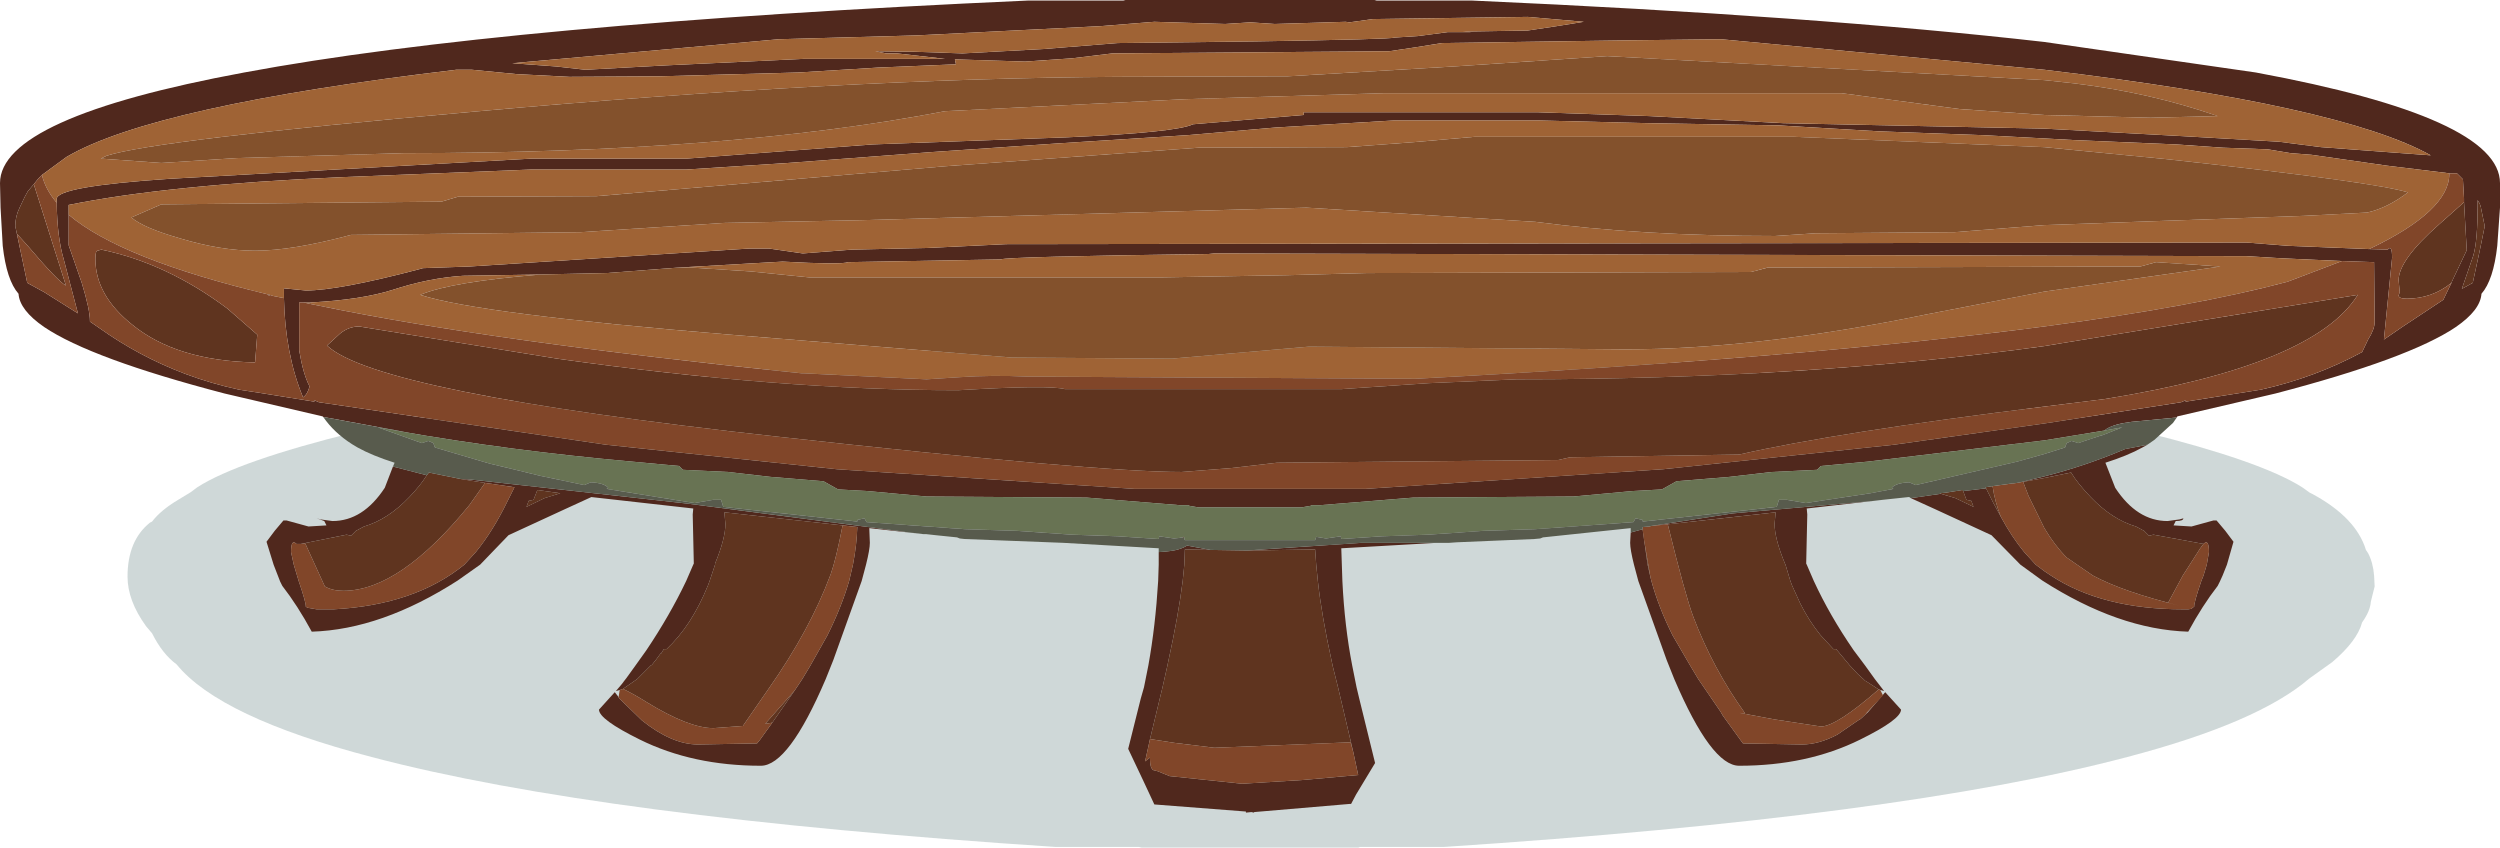 <?xml version="1.0" encoding="UTF-8" standalone="no"?>
<svg xmlns:ffdec="https://www.free-decompiler.com/flash" xmlns:xlink="http://www.w3.org/1999/xlink" ffdec:objectType="shape" height="77.75px" width="229.35px" xmlns="http://www.w3.org/2000/svg">
  <g transform="matrix(1.0, 0.0, 0.0, 1.0, 113.3, 45.3)">
    <path d="M6.2 -14.1 L6.25 -14.05 6.9 -14.05 14.45 -13.45 27.2 -13.35 31.95 -12.95 34.3 -12.85 34.4 -12.75 35.5 -12.25 39.7 -11.9 43.1 -11.55 46.75 -11.35 47.05 -11.1 50.8 -10.75 68.95 -8.55 74.25 -7.5 75.55 -7.4 75.6 -7.35 83.45 -5.65 Q94.1 -3.0 97.9 -0.6 L98.6 -0.1 98.9 0.05 Q102.85 2.2 103.75 5.15 L103.95 5.45 Q104.4 6.3 104.5 7.5 L104.55 8.5 104.2 9.9 Q104.15 10.75 103.4 11.8 102.95 13.5 100.65 15.45 L98.55 16.95 Q93.85 21.0 81.85 24.15 61.05 29.65 19.15 32.4 L11.45 32.4 11.35 32.45 -8.6 32.45 -8.8 32.4 -16.45 32.4 Q-58.4 29.65 -79.2 24.15 -93.15 20.5 -97.1 15.65 -98.4 14.7 -99.35 12.8 L-99.9 12.15 Q-101.6 9.8 -101.6 7.6 -101.6 4.3 -99.55 2.65 L-99.35 2.55 Q-98.55 1.5 -96.95 0.55 L-95.8 -0.15 -95.2 -0.6 Q-91.45 -3.0 -80.75 -5.65 L-72.85 -7.35 -72.85 -7.45 -69.2 -7.75 Q-67.8 -7.9 -67.25 -8.25 L-67.05 -8.4 -48.1 -10.75 -44.35 -11.1 -44.05 -11.35 -40.45 -11.55 -37.05 -11.9 -32.8 -12.25 -31.7 -12.75 -31.6 -12.85 -29.25 -12.95 -24.55 -13.35 -11.7 -13.45 -4.25 -14.05 -3.55 -14.05 -3.5 -14.1 -2.75 -14.2 5.5 -14.2 6.2 -14.1" fill="#003333" fill-opacity="0.188" fill-rule="evenodd" stroke="none"/>
    <path d="M-108.1 -26.7 L-108.1 -27.05 Q-108.1 -28.2 -97.7 -28.9 L-64.5 -30.75 -50.3 -30.75 -33.25 -32.05 -15.45 -32.7 Q-5.4 -33.15 -3.85 -33.9 L6.3 -34.75 6.3 -35.0 27.8 -35.0 38.0 -34.65 50.3 -34.0 74.25 -33.5 87.1 -32.8 95.75 -32.3 99.65 -31.8 109.7 -31.05 Q101.45 -35.65 74.25 -38.9 L44.6 -41.7 36.1 -41.6 19.0 -41.35 16.5 -40.95 14.15 -40.6 -11.25 -40.4 -14.95 -39.95 -19.25 -39.65 -25.6 -39.85 -25.7 -39.85 -25.6 -39.4 -32.75 -39.1 -40.05 -38.65 -52.75 -38.3 -61.05 -38.25 -65.9 -38.5 -70.0 -38.9 -71.45 -38.9 Q-99.2 -35.6 -107.2 -30.9 L-109.45 -29.25 -109.8 -28.9 -110.2 -28.4 -110.75 -27.75 -111.05 -27.2 -111.5 -26.25 Q-111.9 -25.45 -111.9 -24.55 L-111.75 -23.85 -110.8 -19.35 -109.25 -18.5 -106.15 -16.55 -107.45 -21.5 Q-108.05 -23.5 -108.1 -26.7 M111.4 -29.4 L105.7 -30.1 98.75 -31.1 96.85 -31.25 94.75 -31.6 90.65 -31.75 86.35 -32.05 76.95 -32.45 74.25 -32.6 68.6 -32.9 59.1 -33.25 49.8 -33.8 37.9 -34.0 27.8 -34.25 14.6 -34.25 3.7 -33.6 -4.35 -32.9 -16.15 -32.15 -27.8 -31.35 -41.0 -30.35 -46.4 -30.0 -50.3 -29.75 -64.5 -29.75 -81.9 -29.05 Q-97.85 -28.35 -107.0 -26.5 L-107.0 -25.6 -107.0 -22.8 -105.8 -19.35 Q-105.05 -16.9 -105.05 -15.85 L-105.05 -15.8 -104.25 -15.25 Q-100.55 -12.6 -96.3 -11.0 -93.9 -10.1 -91.35 -9.55 L-89.1 -9.2 -84.45 -8.45 -84.5 -8.6 -84.05 -8.4 -57.7 -4.5 -36.5 -2.25 -9.2 -0.45 11.95 -0.45 39.25 -2.25 60.45 -4.5 74.25 -6.45 86.8 -8.4 87.25 -8.6 87.2 -8.45 94.1 -9.55 Q99.05 -10.65 103.4 -13.0 L103.95 -14.15 Q104.55 -15.1 104.55 -15.75 L104.5 -21.25 101.55 -21.35 96.1 -21.6 92.8 -21.8 -1.9 -22.05 -2.4 -22.0 Q-21.0 -21.75 -21.5 -21.5 L-35.5 -21.25 Q-36.1 -21.0 -41.5 -21.3 L-51.1 -20.75 -57.65 -20.25 -64.65 -20.1 -70.8 -20.0 Q-73.95 -19.8 -77.3 -18.7 -80.15 -17.8 -84.8 -17.55 L-85.45 -17.55 -85.85 -17.55 -85.85 -13.15 Q-85.5 -11.0 -84.9 -9.85 -85.1 -9.1 -85.5 -8.85 -87.15 -12.85 -87.25 -17.95 L-87.25 -18.5 -87.25 -18.85 -85.25 -18.65 Q-82.25 -18.65 -74.85 -20.6 L-74.5 -20.7 -70.25 -20.85 -44.55 -22.5 -42.75 -22.5 -39.65 -22.05 -35.15 -22.4 -28.25 -22.55 -21.0 -22.9 92.8 -23.05 96.6 -22.75 104.05 -22.45 105.75 -22.4 Q106.15 -22.9 106.15 -21.65 L105.4 -14.15 107.0 -15.25 110.85 -17.8 111.6 -19.35 111.65 -19.5 113.0 -22.35 112.75 -26.75 112.75 -27.1 112.65 -28.85 112.1 -29.4 111.4 -29.4 M20.9 -42.4 L26.85 -42.5 29.5 -42.9 32.0 -43.3 26.85 -43.75 12.65 -43.55 10.5 -43.25 10.15 -43.3 3.65 -43.1 1.4 -43.25 -0.9 -43.1 -7.4 -43.3 -12.35 -42.9 -29.25 -42.05 -41.85 -41.7 -66.3 -39.5 -62.25 -39.2 -59.6 -38.9 -52.25 -39.3 -39.55 -39.9 -26.6 -39.9 -31.0 -40.4 -32.0 -40.4 -33.0 -40.6 -29.35 -40.55 -25.0 -40.4 -17.6 -40.8 -10.75 -41.35 1.8 -41.5 Q14.4 -41.7 14.6 -41.85 L16.85 -42.0 19.5 -42.35 21.75 -42.35 20.9 -42.4 M-83.65 -7.05 L-83.7 -7.1 -92.7 -9.2 Q-104.95 -12.4 -109.25 -15.3 -111.5 -16.85 -111.6 -18.35 -112.7 -19.6 -113.05 -22.75 L-113.25 -26.25 -113.3 -28.5 Q-113.3 -34.5 -90.9 -38.65 -67.05 -43.1 -19.0 -45.25 L-10.25 -45.25 -10.05 -45.3 12.8 -45.3 13.0 -45.25 21.75 -45.25 Q53.2 -43.85 74.25 -41.45 L93.65 -38.65 Q116.05 -34.5 116.05 -28.5 L116.05 -26.25 115.8 -22.75 Q115.45 -19.6 114.35 -18.35 114.25 -16.85 112.0 -15.3 107.7 -12.4 95.45 -9.2 L86.45 -7.1 86.4 -7.0 82.25 -6.6 Q80.65 -6.4 79.95 -5.95 L79.75 -5.8 74.25 -4.9 58.05 -2.95 53.75 -2.55 53.4 -2.2 49.25 -2.0 45.35 -1.55 40.5 -1.15 39.25 -0.45 39.15 -0.4 36.45 -0.25 31.05 0.25 16.35 0.35 7.75 1.05 7.0 1.05 6.95 1.1 6.1 1.25 -3.35 1.25 -4.2 1.1 -4.25 1.05 -5.0 1.05 -13.6 0.35 -28.3 0.25 -33.7 -0.25 -36.4 -0.4 -36.5 -0.45 -37.75 -1.15 -42.6 -1.55 -46.5 -2.0 -50.65 -2.2 -51.0 -2.55 -55.3 -2.95 Q-66.5 -3.95 -76.7 -5.75 L-76.05 -5.65 -83.65 -7.05 M83.7 -4.5 L83.25 -4.25 Q81.9 -3.5 79.85 -2.85 L80.75 -0.55 Q82.75 2.5 85.55 2.5 L86.65 2.35 87.0 2.25 Q87.0 2.5 86.3 2.5 L86.1 2.9 87.75 3.0 89.75 2.45 90.05 2.45 90.85 3.4 91.6 4.4 91.0 6.5 90.6 7.5 90.35 8.05 90.15 8.45 Q88.75 10.25 87.45 12.65 81.05 12.45 74.05 7.95 L72.05 6.5 69.4 3.8 64.2 1.4 62.0 0.4 64.75 0.0 66.1 0.4 67.75 1.2 67.55 0.65 67.1 0.55 66.8 -0.25 68.9 -0.5 69.55 0.8 70.25 2.1 Q71.25 3.95 72.4 5.35 L73.45 6.5 74.25 7.1 74.85 7.5 Q79.55 10.6 87.0 10.6 L87.15 10.6 87.2 10.6 87.45 10.6 87.75 10.55 87.85 10.45 88.0 10.35 Q87.95 10.05 88.65 8.0 L88.85 7.5 89.15 6.5 89.35 5.35 Q89.35 4.1 88.85 4.6 L84.25 3.75 83.85 3.85 83.4 3.4 82.65 3.0 Q80.45 2.35 78.5 0.3 77.3 -0.95 76.7 -1.95 L74.25 -1.45 74.0 -1.4 71.75 -1.0 72.0 -1.05 74.25 -1.6 Q78.0 -2.55 81.65 -4.1 L83.7 -4.5 M58.6 0.65 L52.45 1.35 52.5 1.9 52.4 6.4 52.45 6.5 53.1 8.0 Q54.55 11.15 56.75 14.35 L57.8 15.75 58.7 17.0 59.55 18.1 59.05 17.95 58.9 17.85 57.9 17.2 57.8 17.15 57.65 17.0 57.15 16.55 56.4 15.75 55.15 14.25 54.9 14.25 53.7 12.95 Q52.65 11.65 51.85 10.05 L51.1 8.4 50.95 8.0 50.5 6.5 50.45 6.4 Q49.5 4.1 49.5 2.75 L49.6 1.7 39.7 2.8 38.2 2.95 45.65 1.8 58.6 0.65 M58.05 20.05 L59.65 18.2 61.1 19.8 Q61.1 20.7 57.35 22.55 52.5 24.95 46.25 24.95 43.7 24.95 40.3 17.0 L39.8 15.75 39.6 15.25 37.0 8.0 36.6 6.5 Q36.25 5.1 36.25 4.5 L36.3 3.55 37.4 3.25 37.4 3.3 37.85 6.5 38.1 7.6 38.2 8.0 Q38.85 10.4 40.15 13.0 L41.75 15.75 42.5 17.0 44.55 20.0 44.75 20.35 46.45 22.7 46.6 22.9 52.0 23.0 Q53.55 23.0 55.25 22.1 L57.15 20.8 57.4 20.65 58.05 20.05 M19.4 4.5 L18.5 4.5 9.75 5.0 9.8 6.5 9.85 8.0 Q10.05 12.15 10.75 15.75 L11.15 17.75 11.4 18.8 12.85 24.7 11.1 27.6 10.65 28.45 10.55 28.45 1.75 29.2 1.75 29.25 1.5 29.2 1.0 29.25 1.0 29.15 -7.4 28.5 -8.45 26.25 -9.8 23.4 -8.65 18.8 -8.35 17.75 -7.95 15.75 Q-7.3 12.15 -7.05 8.0 L-7.0 6.5 -7.0 5.35 -6.35 5.3 Q-5.1 5.2 -4.4 4.75 L-2.25 5.15 -4.6 5.1 -4.65 6.5 -4.8 8.0 Q-5.2 11.2 -6.15 15.5 L-6.2 15.75 -6.65 17.75 -7.8 22.5 -8.25 24.55 -7.8 24.2 -7.8 24.35 Q-7.8 25.15 -7.5 25.35 L-7.1 25.45 -6.0 25.9 0.65 26.6 6.3 26.25 11.3 25.8 10.85 23.7 9.45 17.75 8.95 15.75 8.9 15.5 Q7.95 11.2 7.6 8.0 L7.45 6.5 7.35 5.1 1.75 5.2 1.1 5.2 11.6 4.5 19.4 4.5 M-28.6 3.7 L-33.55 3.15 -33.55 3.2 -33.5 4.5 Q-33.5 5.1 -33.85 6.5 L-34.25 8.0 -36.85 15.25 -37.05 15.75 -37.55 17.0 Q-40.95 24.95 -43.5 24.95 -49.75 24.95 -54.6 22.55 -58.35 20.7 -58.35 19.8 L-56.9 18.2 -56.55 18.65 -56.55 18.7 -56.05 19.2 -54.4 20.8 Q-51.65 23.0 -49.25 23.0 L-43.85 22.9 -43.6 22.6 -42.45 21.0 -40.4 18.05 -39.7 17.0 -38.95 15.75 -37.4 13.0 Q-36.1 10.4 -35.4 8.0 L-35.05 6.5 Q-34.7 4.7 -34.65 3.05 L-36.0 2.9 -46.85 1.7 -46.75 2.75 Q-46.75 4.1 -47.7 6.4 L-47.7 6.5 -48.2 8.0 -48.35 8.4 Q-49.85 12.1 -52.15 14.25 L-52.4 14.25 -52.65 14.65 -52.7 14.65 -53.1 15.2 -53.5 15.7 -53.6 15.75 -54.85 17.0 -56.15 17.9 -56.25 17.95 -56.45 18.0 -56.8 18.1 -56.25 17.45 -55.9 17.0 -55.0 15.75 -54.0 14.35 Q-51.85 11.15 -50.35 8.0 L-49.7 6.5 -49.65 6.4 -49.75 1.9 -49.7 1.35 -59.05 0.3 -61.45 1.4 -66.65 3.8 -69.25 6.5 -71.3 7.95 Q-78.3 12.45 -84.7 12.65 -86.0 10.25 -87.4 8.45 L-87.6 8.05 -88.2 6.5 -88.85 4.4 -88.1 3.4 -87.3 2.45 -87.0 2.45 -85.0 3.0 -83.35 2.9 -83.55 2.5 -84.25 2.25 -83.9 2.35 -82.8 2.5 Q-80.0 2.5 -78.0 -0.55 L-77.25 -2.5 -74.15 -1.7 Q-74.7 -0.8 -75.75 0.3 -77.7 2.35 -79.9 3.0 L-80.65 3.4 -81.1 3.85 -81.5 3.75 -85.7 4.6 -86.1 4.6 Q-86.6 4.1 -86.6 5.35 L-86.35 6.5 -85.9 8.0 Q-85.2 10.05 -85.25 10.35 L-85.1 10.45 -84.25 10.6 -82.7 10.6 Q-75.25 10.2 -70.7 6.5 L-69.65 5.35 Q-68.1 3.45 -66.8 0.8 L-66.1 -0.6 -68.8 -1.0 -71.0 -1.35 -70.65 -1.35 -70.05 -1.3 -67.8 -1.05 -50.25 0.9 -30.55 3.45 -29.95 3.55 -29.4 3.6 -28.6 3.7 M-4.65 4.05 L-4.85 4.0 -4.7 3.95 -4.65 4.05 M114.25 -26.4 L114.25 -26.45 114.15 -26.7 114.1 -26.75 114.0 -26.95 114.0 -26.5 Q114.0 -23.2 113.6 -21.85 L112.55 -18.8 113.55 -19.35 114.2 -22.35 114.65 -24.55 114.3 -26.25 114.3 -26.3 114.25 -26.4 M-64.0 -0.35 L-64.35 0.55 -64.8 0.65 -65.0 1.2 -63.35 0.4 -61.9 -0.05 -64.0 -0.35" fill="#50281d" fill-rule="evenodd" stroke="none"/>
    <path d="M-109.45 -29.25 L-107.2 -30.9 Q-99.2 -35.6 -71.45 -38.9 L-70.0 -38.9 -65.9 -38.5 -61.05 -38.25 -52.75 -38.3 -40.05 -38.65 -32.75 -39.1 -25.6 -39.4 -25.7 -39.85 -25.6 -39.85 -19.25 -39.65 -14.95 -39.95 -11.25 -40.4 14.15 -40.6 16.5 -40.95 19.0 -41.35 36.1 -41.6 44.6 -41.7 74.25 -38.9 Q101.45 -35.65 109.7 -31.05 L99.65 -31.8 95.75 -32.3 87.1 -32.8 74.25 -33.5 50.3 -34.0 38.0 -34.65 27.8 -35.0 6.3 -35.0 6.3 -34.75 -3.85 -33.9 Q-5.4 -33.15 -15.45 -32.7 L-33.25 -32.05 -50.3 -30.75 -64.5 -30.75 -97.7 -28.9 Q-108.1 -28.2 -108.1 -27.05 L-108.1 -26.7 Q-109.15 -27.95 -109.45 -29.25 M-107.0 -25.6 L-107.0 -26.5 Q-97.85 -28.35 -81.9 -29.05 L-64.5 -29.75 -50.3 -29.75 -46.4 -30.0 -41.0 -30.35 -27.8 -31.35 -16.15 -32.15 -4.35 -32.9 3.7 -33.6 14.6 -34.25 27.8 -34.25 37.9 -34.0 49.8 -33.8 59.1 -33.25 68.6 -32.9 74.25 -32.6 76.95 -32.45 86.35 -32.05 90.65 -31.75 94.75 -31.6 96.85 -31.25 98.75 -31.1 105.7 -30.1 111.4 -29.4 111.4 -29.35 Q111.4 -25.95 104.05 -22.45 L96.6 -22.75 92.8 -23.05 -21.0 -22.9 -28.25 -22.55 -35.15 -22.4 -39.65 -22.05 -42.75 -22.5 -44.55 -22.5 -70.25 -20.85 -74.5 -20.7 -74.85 -20.6 Q-82.25 -18.65 -85.25 -18.65 L-87.25 -18.85 -87.25 -18.5 -87.25 -17.95 -88.25 -18.15 -88.55 -18.25 -88.75 -18.3 Q-102.25 -21.55 -107.0 -25.6 M20.9 -42.4 L21.75 -42.35 19.5 -42.35 16.85 -42.0 14.6 -41.85 Q14.4 -41.7 1.8 -41.5 L-10.75 -41.35 -17.6 -40.8 -25.0 -40.4 -29.35 -40.55 -33.0 -40.6 -32.0 -40.4 -31.0 -40.4 -26.6 -39.9 -39.55 -39.9 -52.25 -39.3 -59.6 -38.9 -62.25 -39.2 -66.3 -39.5 -41.85 -41.7 -29.25 -42.05 -12.35 -42.9 -7.4 -43.3 -0.9 -43.1 1.4 -43.25 3.65 -43.1 10.15 -43.3 10.5 -43.25 12.65 -43.55 26.85 -43.75 32.0 -43.3 29.5 -42.9 26.85 -42.5 20.9 -42.4 M10.25 -31.8 L-3.35 -31.75 -26.55 -30.05 -58.6 -27.3 -71.3 -27.25 -72.8 -26.8 -98.5 -26.55 -101.25 -25.35 Q-100.15 -24.4 -96.85 -23.45 -93.05 -22.3 -89.9 -22.3 -86.5 -22.3 -81.1 -23.75 L-60.05 -24.0 -46.85 -24.85 -34.3 -25.1 6.55 -26.25 27.55 -24.95 Q37.3 -23.65 49.55 -23.65 L53.25 -23.9 66.0 -24.0 74.25 -24.65 98.1 -25.5 103.85 -25.8 Q105.7 -26.2 107.6 -27.65 104.6 -28.6 85.45 -30.7 L74.25 -31.8 51.25 -32.75 22.0 -32.75 16.3 -32.25 10.25 -31.8 M4.85 -38.3 L-10.75 -38.25 Q-36.15 -38.1 -69.9 -35.05 -99.15 -32.45 -103.55 -31.0 L-104.05 -30.75 -98.5 -30.35 -91.55 -30.8 -76.25 -31.25 Q-46.6 -31.25 -26.6 -35.1 L-4.6 -36.2 13.65 -36.75 55.65 -36.75 66.45 -35.3 74.25 -34.75 84.0 -34.5 90.15 -34.65 Q84.0 -36.8 77.0 -37.65 L74.25 -37.95 34.15 -40.15 20.05 -39.2 4.85 -38.3 M-64.65 -20.1 L-63.85 -20.1 Q-71.9 -19.45 -74.75 -18.25 -69.4 -16.5 -46.35 -14.6 L-20.5 -12.5 -5.8 -12.4 -0.65 -12.85 6.8 -13.5 35.8 -13.25 Q47.85 -13.25 63.4 -16.45 L74.25 -18.55 90.4 -20.85 84.5 -21.25 83.05 -20.85 48.85 -20.75 47.35 -20.35 12.15 -20.25 4.7 -20.05 -6.8 -19.85 -39.05 -19.85 -44.45 -20.4 -49.85 -20.75 -51.1 -20.75 -41.5 -21.3 Q-36.1 -21.0 -35.5 -21.25 L-21.5 -21.5 Q-21.0 -21.75 -2.4 -22.0 L-1.9 -22.05 92.8 -21.8 96.1 -21.6 101.55 -21.35 96.55 -19.45 Q88.1 -17.2 74.25 -15.35 52.25 -12.45 16.55 -10.55 L-19.0 -10.75 Q-22.3 -10.9 -25.2 -10.7 L-28.3 -10.5 -39.55 -11.05 -39.75 -11.05 Q-68.35 -14.0 -84.0 -17.25 L-84.75 -17.4 -84.8 -17.55 Q-80.15 -17.8 -77.3 -18.7 -73.95 -19.8 -70.8 -20.0 L-64.65 -20.1" fill="#9f6335" fill-rule="evenodd" stroke="none"/>
    <path d="M4.85 -38.3 L20.05 -39.2 34.15 -40.15 74.25 -37.95 77.0 -37.65 Q84.0 -36.8 90.15 -34.65 L84.0 -34.5 74.25 -34.75 66.45 -35.3 55.65 -36.75 13.65 -36.75 -4.6 -36.2 -26.6 -35.1 Q-46.6 -31.25 -76.25 -31.25 L-91.55 -30.8 -98.5 -30.35 -104.05 -30.75 -103.55 -31.0 Q-99.15 -32.45 -69.9 -35.05 -36.15 -38.1 -10.75 -38.25 L4.85 -38.3 M10.25 -31.8 L16.3 -32.25 22.0 -32.75 51.25 -32.75 74.25 -31.8 85.45 -30.7 Q104.6 -28.6 107.6 -27.65 105.7 -26.2 103.85 -25.8 L98.1 -25.5 74.25 -24.65 66.0 -24.0 53.25 -23.9 49.55 -23.65 Q37.3 -23.65 27.55 -24.95 L6.55 -26.25 -34.3 -25.1 -46.85 -24.85 -60.05 -24.0 -81.1 -23.75 Q-86.5 -22.3 -89.9 -22.3 -93.05 -22.3 -96.85 -23.45 -100.15 -24.4 -101.25 -25.35 L-98.5 -26.55 -72.8 -26.8 -71.3 -27.25 -58.6 -27.3 -26.55 -30.05 -3.35 -31.75 10.25 -31.8 M-51.1 -20.75 L-49.85 -20.75 -44.45 -20.4 -39.05 -19.85 -6.8 -19.85 4.7 -20.05 12.15 -20.25 47.35 -20.35 48.85 -20.75 83.05 -20.85 84.5 -21.25 90.4 -20.85 74.25 -18.55 63.4 -16.45 Q47.85 -13.25 35.8 -13.25 L6.8 -13.5 -0.65 -12.85 -5.8 -12.4 -20.5 -12.5 -46.35 -14.6 Q-69.4 -16.5 -74.75 -18.25 -71.9 -19.45 -63.85 -20.1 L-64.65 -20.1 -57.65 -20.25 -51.1 -20.75 M-84.8 -17.55 L-84.75 -17.4 -85.45 -17.55 -84.8 -17.55" fill="#83512c" fill-rule="evenodd" stroke="none"/>
    <path d="M-111.75 -23.85 L-111.9 -24.55 Q-111.9 -25.45 -111.5 -26.25 L-111.05 -27.2 -110.75 -27.75 -110.2 -28.4 -107.25 -19.1 Q-108.0 -19.5 -110.8 -22.8 L-111.75 -23.85 M-88.75 -18.3 L-88.55 -18.25 -88.6 -18.15 -88.75 -18.3 M112.75 -26.75 L113.0 -22.35 111.65 -19.5 111.6 -19.35 Q109.8 -17.9 107.5 -17.9 106.75 -17.9 106.75 -18.2 L106.85 -18.5 106.75 -19.6 Q106.75 -21.45 110.5 -24.75 L112.75 -26.75 M-56.25 17.45 L-55.8 16.9 -55.9 17.0 -56.25 17.45 M9.75 -9.6 L17.8 -10.15 25.85 -10.5 Q52.35 -10.5 74.25 -13.55 L75.75 -13.8 103.0 -18.25 Q99.0 -11.8 79.85 -8.7 L74.25 -8.0 Q55.25 -5.65 46.25 -3.6 L30.75 -3.35 29.65 -3.1 3.85 -2.85 -0.45 -2.35 -4.9 -2.0 Q-12.75 -2.0 -42.05 -5.25 -78.75 -9.3 -83.3 -13.6 L-82.1 -14.7 Q-81.3 -15.35 -80.35 -15.35 L-62.2 -12.4 Q-41.7 -9.5 -25.4 -9.5 -17.05 -10.0 -15.6 -9.6 L9.75 -9.6 M68.9 -0.5 L68.85 -0.6 69.5 -0.7 Q69.7 0.7 70.25 2.1 L69.55 0.8 68.9 -0.5 M64.75 0.0 L64.65 -0.05 65.2 -0.1 66.75 -0.35 66.8 -0.25 67.1 0.55 67.55 0.65 67.75 1.2 66.1 0.4 64.75 0.0 M88.85 4.6 L88.55 5.0 86.95 7.5 85.6 10.0 86.6 10.25 Q81.5 9.0 78.7 7.5 L76.3 5.85 Q75.2 4.75 74.25 3.15 L72.8 0.2 72.3 -1.1 71.75 -1.0 74.0 -1.4 74.25 -1.45 76.7 -1.95 Q77.3 -0.95 78.5 0.3 80.45 2.35 82.65 3.0 L83.4 3.4 83.85 3.85 84.25 3.75 88.85 4.6 M114.25 -26.4 L114.3 -26.3 114.3 -26.25 114.65 -24.55 114.2 -22.35 113.55 -19.35 112.55 -18.8 113.6 -21.85 Q114.0 -23.2 114.0 -26.5 L114.0 -26.95 114.1 -26.75 114.15 -26.7 114.25 -26.45 114.25 -26.4 M39.7 2.8 L49.6 1.7 49.5 2.75 Q49.5 4.1 50.45 6.4 L50.5 6.5 50.95 8.0 51.1 8.4 51.85 10.05 Q52.65 11.65 53.7 12.95 L54.9 14.25 55.15 14.25 56.4 15.75 57.15 16.55 57.65 17.0 57.8 17.15 57.9 17.2 58.9 17.85 59.05 17.95 Q55.15 21.35 53.75 21.35 L49.5 20.7 46.3 20.1 46.8 20.15 Q43.85 16.05 42.05 11.3 41.3 9.3 39.7 2.8 M37.4 3.3 L37.5 4.1 38.1 7.6 37.85 6.5 37.4 3.3 M1.1 5.2 L1.75 5.2 7.35 5.1 7.45 6.5 7.6 8.0 Q7.95 11.2 8.9 15.5 L8.95 15.75 9.45 17.75 10.85 23.7 10.6 22.8 -1.9 23.3 -5.55 22.85 -7.8 22.5 -6.65 17.75 -6.2 15.75 -6.15 15.5 Q-5.2 11.2 -4.8 8.0 L-4.65 6.5 -4.6 5.1 -2.25 5.15 1.0 5.2 1.1 5.2 M-104.35 -22.3 L-104.0 -22.4 Q-98.0 -21.15 -92.45 -17.0 L-89.7 -14.6 -89.9 -12.05 Q-97.1 -12.2 -101.15 -15.5 -104.55 -18.2 -104.55 -21.55 -104.55 -22.3 -104.35 -22.3 M-74.15 -1.7 L-73.95 -1.95 -71.25 -1.4 -71.0 -1.35 -68.8 -1.0 -70.25 1.05 Q-76.65 8.9 -81.8 8.9 -82.8 8.9 -83.5 8.5 L-85.3 4.55 -85.7 4.6 -81.5 3.75 -81.1 3.85 -80.65 3.4 -79.9 3.0 Q-77.7 2.35 -75.75 0.3 -74.7 -0.8 -74.15 -1.7 M-64.0 -0.35 L-61.9 -0.05 -63.35 0.4 -65.0 1.2 -64.8 0.65 -64.35 0.55 -64.0 -0.35 M-36.0 2.9 Q-36.6 6.0 -37.1 7.4 -39.0 12.5 -42.8 17.9 L-45.15 21.3 -47.85 21.5 Q-50.1 21.5 -54.0 19.1 -55.2 18.35 -56.15 17.9 L-54.85 17.0 -53.6 15.75 -53.5 15.7 -53.1 15.2 -52.7 14.65 -52.65 14.65 -52.4 14.25 -52.15 14.25 Q-49.85 12.1 -48.35 8.4 L-48.2 8.0 -47.7 6.5 -47.7 6.4 Q-46.75 4.1 -46.75 2.75 L-46.85 1.7 -36.0 2.9 M-42.45 21.0 L-43.1 21.1 -40.4 18.05 -42.45 21.0" fill="#5f341f" fill-rule="evenodd" stroke="none"/>
    <path d="M-109.45 -29.25 Q-109.15 -27.95 -108.1 -26.7 -108.05 -23.5 -107.45 -21.5 L-106.15 -16.55 -109.25 -18.5 -110.8 -19.35 -111.75 -23.85 -110.8 -22.8 Q-108.0 -19.5 -107.25 -19.1 L-110.2 -28.4 -109.8 -28.9 -109.45 -29.25 M-107.0 -25.6 Q-102.25 -21.55 -88.75 -18.3 L-88.6 -18.15 -88.55 -18.25 -88.25 -18.15 -87.25 -17.95 Q-87.15 -12.85 -85.5 -8.85 -85.1 -9.1 -84.9 -9.85 -85.5 -11.0 -85.85 -13.15 L-85.85 -17.55 -85.45 -17.55 -84.75 -17.4 -84.0 -17.25 Q-68.35 -14.0 -39.75 -11.05 L-39.55 -11.05 -28.3 -10.5 -25.2 -10.7 Q-22.3 -10.9 -19.0 -10.75 L16.55 -10.55 Q52.25 -12.45 74.25 -15.35 88.1 -17.2 96.55 -19.45 L101.55 -21.35 104.5 -21.25 104.55 -15.75 Q104.55 -15.1 103.95 -14.15 L103.4 -13.0 Q99.05 -10.65 94.1 -9.55 L87.2 -8.45 87.25 -8.6 86.8 -8.4 74.25 -6.45 60.45 -4.5 39.25 -2.25 11.95 -0.45 -9.2 -0.45 -36.5 -2.25 -57.7 -4.5 -84.05 -8.4 -84.5 -8.6 -84.45 -8.45 -89.1 -9.2 -91.35 -9.55 Q-93.9 -10.1 -96.3 -11.0 -100.55 -12.6 -104.25 -15.25 L-105.05 -15.8 -105.05 -15.85 Q-105.05 -16.9 -105.8 -19.35 L-107.0 -22.8 -107.0 -25.6 M104.05 -22.45 Q111.4 -25.95 111.4 -29.35 L111.4 -29.4 112.1 -29.4 112.65 -28.85 112.75 -27.1 112.75 -26.75 110.5 -24.75 Q106.75 -21.45 106.75 -19.6 L106.85 -18.5 106.75 -18.2 Q106.75 -17.9 107.5 -17.9 109.8 -17.9 111.6 -19.35 L110.85 -17.8 107.0 -15.25 105.4 -14.15 106.15 -21.65 Q106.15 -22.9 105.75 -22.4 L104.05 -22.45 M59.05 17.95 L59.2 18.0 59.45 18.5 57.85 20.2 58.05 20.05 57.4 20.65 57.15 20.8 55.25 22.1 Q53.55 23.0 52.0 23.0 L46.6 22.9 46.45 22.7 44.75 20.35 44.55 20.0 42.5 17.0 41.75 15.75 40.15 13.0 Q38.85 10.4 38.2 8.0 L38.1 7.6 37.5 4.1 37.4 3.3 37.4 3.25 37.4 3.2 37.4 3.05 38.0 3.0 38.2 2.95 39.7 2.8 Q41.3 9.3 42.05 11.3 43.85 16.05 46.8 20.15 L46.3 20.1 49.5 20.7 53.75 21.35 Q55.15 21.35 59.05 17.95 M-56.55 18.65 L-56.45 18.0 -56.25 17.95 -56.15 17.9 Q-55.2 18.35 -54.0 19.1 -50.1 21.5 -47.85 21.5 L-45.15 21.3 -42.8 17.9 Q-39.0 12.5 -37.1 7.4 -36.6 6.0 -36.0 2.9 L-34.65 3.05 Q-34.7 4.7 -35.05 6.5 L-35.4 8.0 Q-36.1 10.4 -37.4 13.0 L-38.95 15.75 -39.7 17.0 -40.4 18.05 -43.1 21.1 -42.45 21.0 -43.6 22.6 -43.85 22.9 -49.25 23.0 Q-51.65 23.0 -54.4 20.8 L-56.05 19.2 -56.55 18.7 -56.55 18.65 M9.75 -9.6 L-15.6 -9.6 Q-17.05 -10.0 -25.4 -9.5 -41.7 -9.5 -62.2 -12.4 L-80.35 -15.35 Q-81.3 -15.35 -82.1 -14.7 L-83.3 -13.6 Q-78.75 -9.3 -42.05 -5.25 -12.75 -2.0 -4.9 -2.0 L-0.45 -2.35 3.85 -2.85 29.65 -3.1 30.75 -3.35 46.25 -3.6 Q55.25 -5.65 74.25 -8.0 L79.85 -8.7 Q99.0 -11.8 103.0 -18.25 L75.75 -13.8 74.25 -13.55 Q52.35 -10.5 25.85 -10.5 L17.8 -10.15 9.75 -9.6 M69.5 -0.7 L71.3 -0.95 71.4 -0.95 71.75 -1.0 72.3 -1.1 72.8 0.2 74.25 3.15 Q75.2 4.75 76.3 5.85 L78.7 7.5 Q81.5 9.0 86.6 10.25 L85.6 10.0 86.95 7.5 88.55 5.0 88.85 4.6 Q89.35 4.1 89.35 5.35 L89.15 6.5 88.85 7.5 88.65 8.0 Q87.95 10.05 88.0 10.35 L87.85 10.45 87.75 10.55 87.45 10.6 87.2 10.6 87.15 10.6 87.0 10.6 Q79.55 10.6 74.85 7.5 L74.25 7.1 73.45 6.5 72.4 5.35 Q71.25 3.95 70.25 2.1 69.7 0.7 69.5 -0.7 M10.85 23.7 L11.3 25.8 6.3 26.25 0.65 26.6 -6.0 25.9 -7.1 25.45 -7.5 25.35 Q-7.8 25.15 -7.8 24.35 L-7.8 24.2 -8.25 24.55 -7.8 22.5 -5.55 22.85 -1.9 23.3 10.6 22.8 10.85 23.7 M-104.35 -22.3 Q-104.55 -22.3 -104.55 -21.55 -104.55 -18.2 -101.15 -15.5 -97.1 -12.2 -89.9 -12.05 L-89.7 -14.6 -92.45 -17.0 Q-98.0 -21.15 -104.0 -22.4 L-104.35 -22.3 M-85.7 4.6 L-85.3 4.55 -83.5 8.5 Q-82.8 8.9 -81.8 8.9 -76.65 8.9 -70.25 1.05 L-68.8 -1.0 -66.1 -0.6 -66.8 0.8 Q-68.1 3.45 -69.65 5.35 L-70.7 6.5 Q-75.25 10.2 -82.7 10.6 L-84.25 10.6 -85.1 10.45 -85.25 10.35 Q-85.2 10.05 -85.9 8.0 L-86.35 6.5 -86.6 5.35 Q-86.6 4.1 -86.1 4.6 L-85.7 4.6" fill="#814629" fill-rule="evenodd" stroke="none"/>
    <path d="M-76.7 -5.75 Q-66.5 -3.95 -55.3 -2.95 L-51.0 -2.55 -50.65 -2.2 -46.5 -2.0 -42.6 -1.55 -37.75 -1.15 -36.5 -0.45 -36.4 -0.4 -33.7 -0.25 -28.3 0.25 -13.6 0.35 -5.0 1.05 -4.25 1.05 -4.2 1.1 -3.35 1.25 6.1 1.25 6.95 1.1 7.0 1.05 7.75 1.05 16.35 0.35 31.05 0.25 36.45 -0.25 39.15 -0.4 39.25 -0.45 40.5 -1.15 45.35 -1.55 49.25 -2.0 53.4 -2.2 53.75 -2.55 58.05 -2.95 74.25 -4.9 79.75 -5.8 81.4 -6.1 81.15 -6.0 79.65 -5.4 79.3 -5.3 77.35 -4.65 76.75 -4.85 76.3 -4.65 76.15 -4.25 74.25 -3.65 71.75 -2.95 62.45 -0.8 61.85 -1.05 Q60.65 -1.0 60.25 -0.55 L60.4 -0.45 58.3 -0.05 52.35 0.85 50.6 0.55 49.9 0.55 49.7 1.2 37.4 2.55 37.4 2.4 36.75 2.25 36.55 2.6 27.5 3.25 22.75 3.4 17.75 3.75 13.5 3.9 9.75 4.15 9.7 3.9 8.35 4.1 7.45 3.95 7.35 4.25 1.75 4.25 -4.6 4.25 -4.65 4.15 -4.65 4.05 -4.7 3.95 -4.85 4.0 -5.1 4.05 -5.6 4.1 -6.95 3.9 -7.0 4.15 -10.75 3.9 -15.0 3.75 -20.0 3.4 -24.75 3.25 -33.8 2.6 -34.0 2.25 -34.65 2.4 -34.65 2.55 -46.95 1.2 -47.15 0.55 -47.85 0.55 -49.6 0.85 -57.65 -0.45 -57.5 -0.55 Q-57.9 -1.0 -59.1 -1.05 L-59.7 -0.8 -63.75 -1.65 -66.0 -2.2 -68.3 -2.75 -69.0 -2.95 -73.4 -4.25 -73.55 -4.65 -74.0 -4.85 -74.6 -4.65 -78.65 -6.1 -76.7 -5.75" fill="#687353" fill-rule="evenodd" stroke="none"/>
    <path d="M86.4 -7.0 L86.05 -6.5 84.35 -4.95 83.7 -4.5 81.65 -4.1 Q78.0 -2.55 74.25 -1.6 L72.0 -1.05 71.75 -1.0 71.4 -0.95 71.3 -0.95 69.5 -0.7 68.85 -0.6 68.9 -0.5 66.8 -0.25 66.75 -0.35 65.2 -0.1 64.65 -0.05 64.75 0.0 62.0 0.4 61.85 0.3 61.8 0.3 59.45 0.55 58.6 0.65 45.65 1.8 38.2 2.95 38.0 3.0 37.4 3.05 37.4 3.2 37.4 3.25 36.3 3.55 36.3 3.25 36.3 3.15 28.25 4.0 28.0 4.1 27.45 4.15 20.35 4.45 19.65 4.5 19.4 4.5 11.6 4.5 1.1 5.2 1.0 5.2 -2.25 5.15 -4.4 4.75 Q-5.1 5.2 -6.35 5.3 L-7.0 5.35 -7.0 5.0 -15.75 4.5 -24.8 4.15 -25.25 4.1 -25.5 4.0 -27.45 3.8 -28.35 3.7 -28.6 3.7 -29.4 3.6 -29.95 3.55 -30.55 3.45 -50.25 0.9 -67.8 -1.05 -70.05 -1.3 -70.65 -1.35 -71.0 -1.35 -71.25 -1.4 -73.95 -1.95 -74.15 -1.7 -77.25 -2.5 -77.1 -2.85 Q-79.15 -3.5 -80.5 -4.25 L-81.0 -4.55 Q-82.65 -5.6 -83.65 -7.05 L-76.05 -5.65 -76.7 -5.75 -78.65 -6.1 -74.6 -4.65 -74.0 -4.85 -73.55 -4.65 -73.4 -4.25 -69.0 -2.95 -68.3 -2.75 -66.0 -2.2 -63.75 -1.65 -59.7 -0.8 -59.1 -1.05 Q-57.9 -1.0 -57.5 -0.55 L-57.65 -0.45 -49.6 0.85 -47.85 0.55 -47.15 0.55 -46.95 1.2 -34.65 2.55 -34.65 2.4 -34.0 2.25 -33.8 2.6 -24.75 3.25 -20.0 3.4 -15.0 3.75 -10.75 3.9 -7.0 4.15 -6.95 3.9 -5.6 4.1 -5.1 4.05 -4.85 4.0 -4.65 4.05 -4.65 4.15 -4.6 4.25 1.75 4.25 7.35 4.25 7.45 3.95 8.35 4.1 9.7 3.9 9.75 4.15 13.5 3.9 17.75 3.75 22.75 3.4 27.5 3.25 36.55 2.6 36.75 2.25 37.4 2.4 37.4 2.55 49.7 1.2 49.9 0.55 50.6 0.55 52.35 0.85 58.3 -0.05 60.4 -0.45 60.25 -0.55 Q60.65 -1.0 61.85 -1.05 L62.45 -0.8 71.75 -2.95 74.25 -3.65 76.15 -4.25 76.3 -4.65 76.75 -4.85 77.35 -4.65 79.3 -5.3 79.65 -5.4 81.15 -6.0 81.4 -6.1 79.75 -5.8 79.95 -5.95 Q80.65 -6.4 82.25 -6.6 L86.4 -7.0" fill="#585b4d" fill-rule="evenodd" stroke="none"/>
  </g>
</svg>
